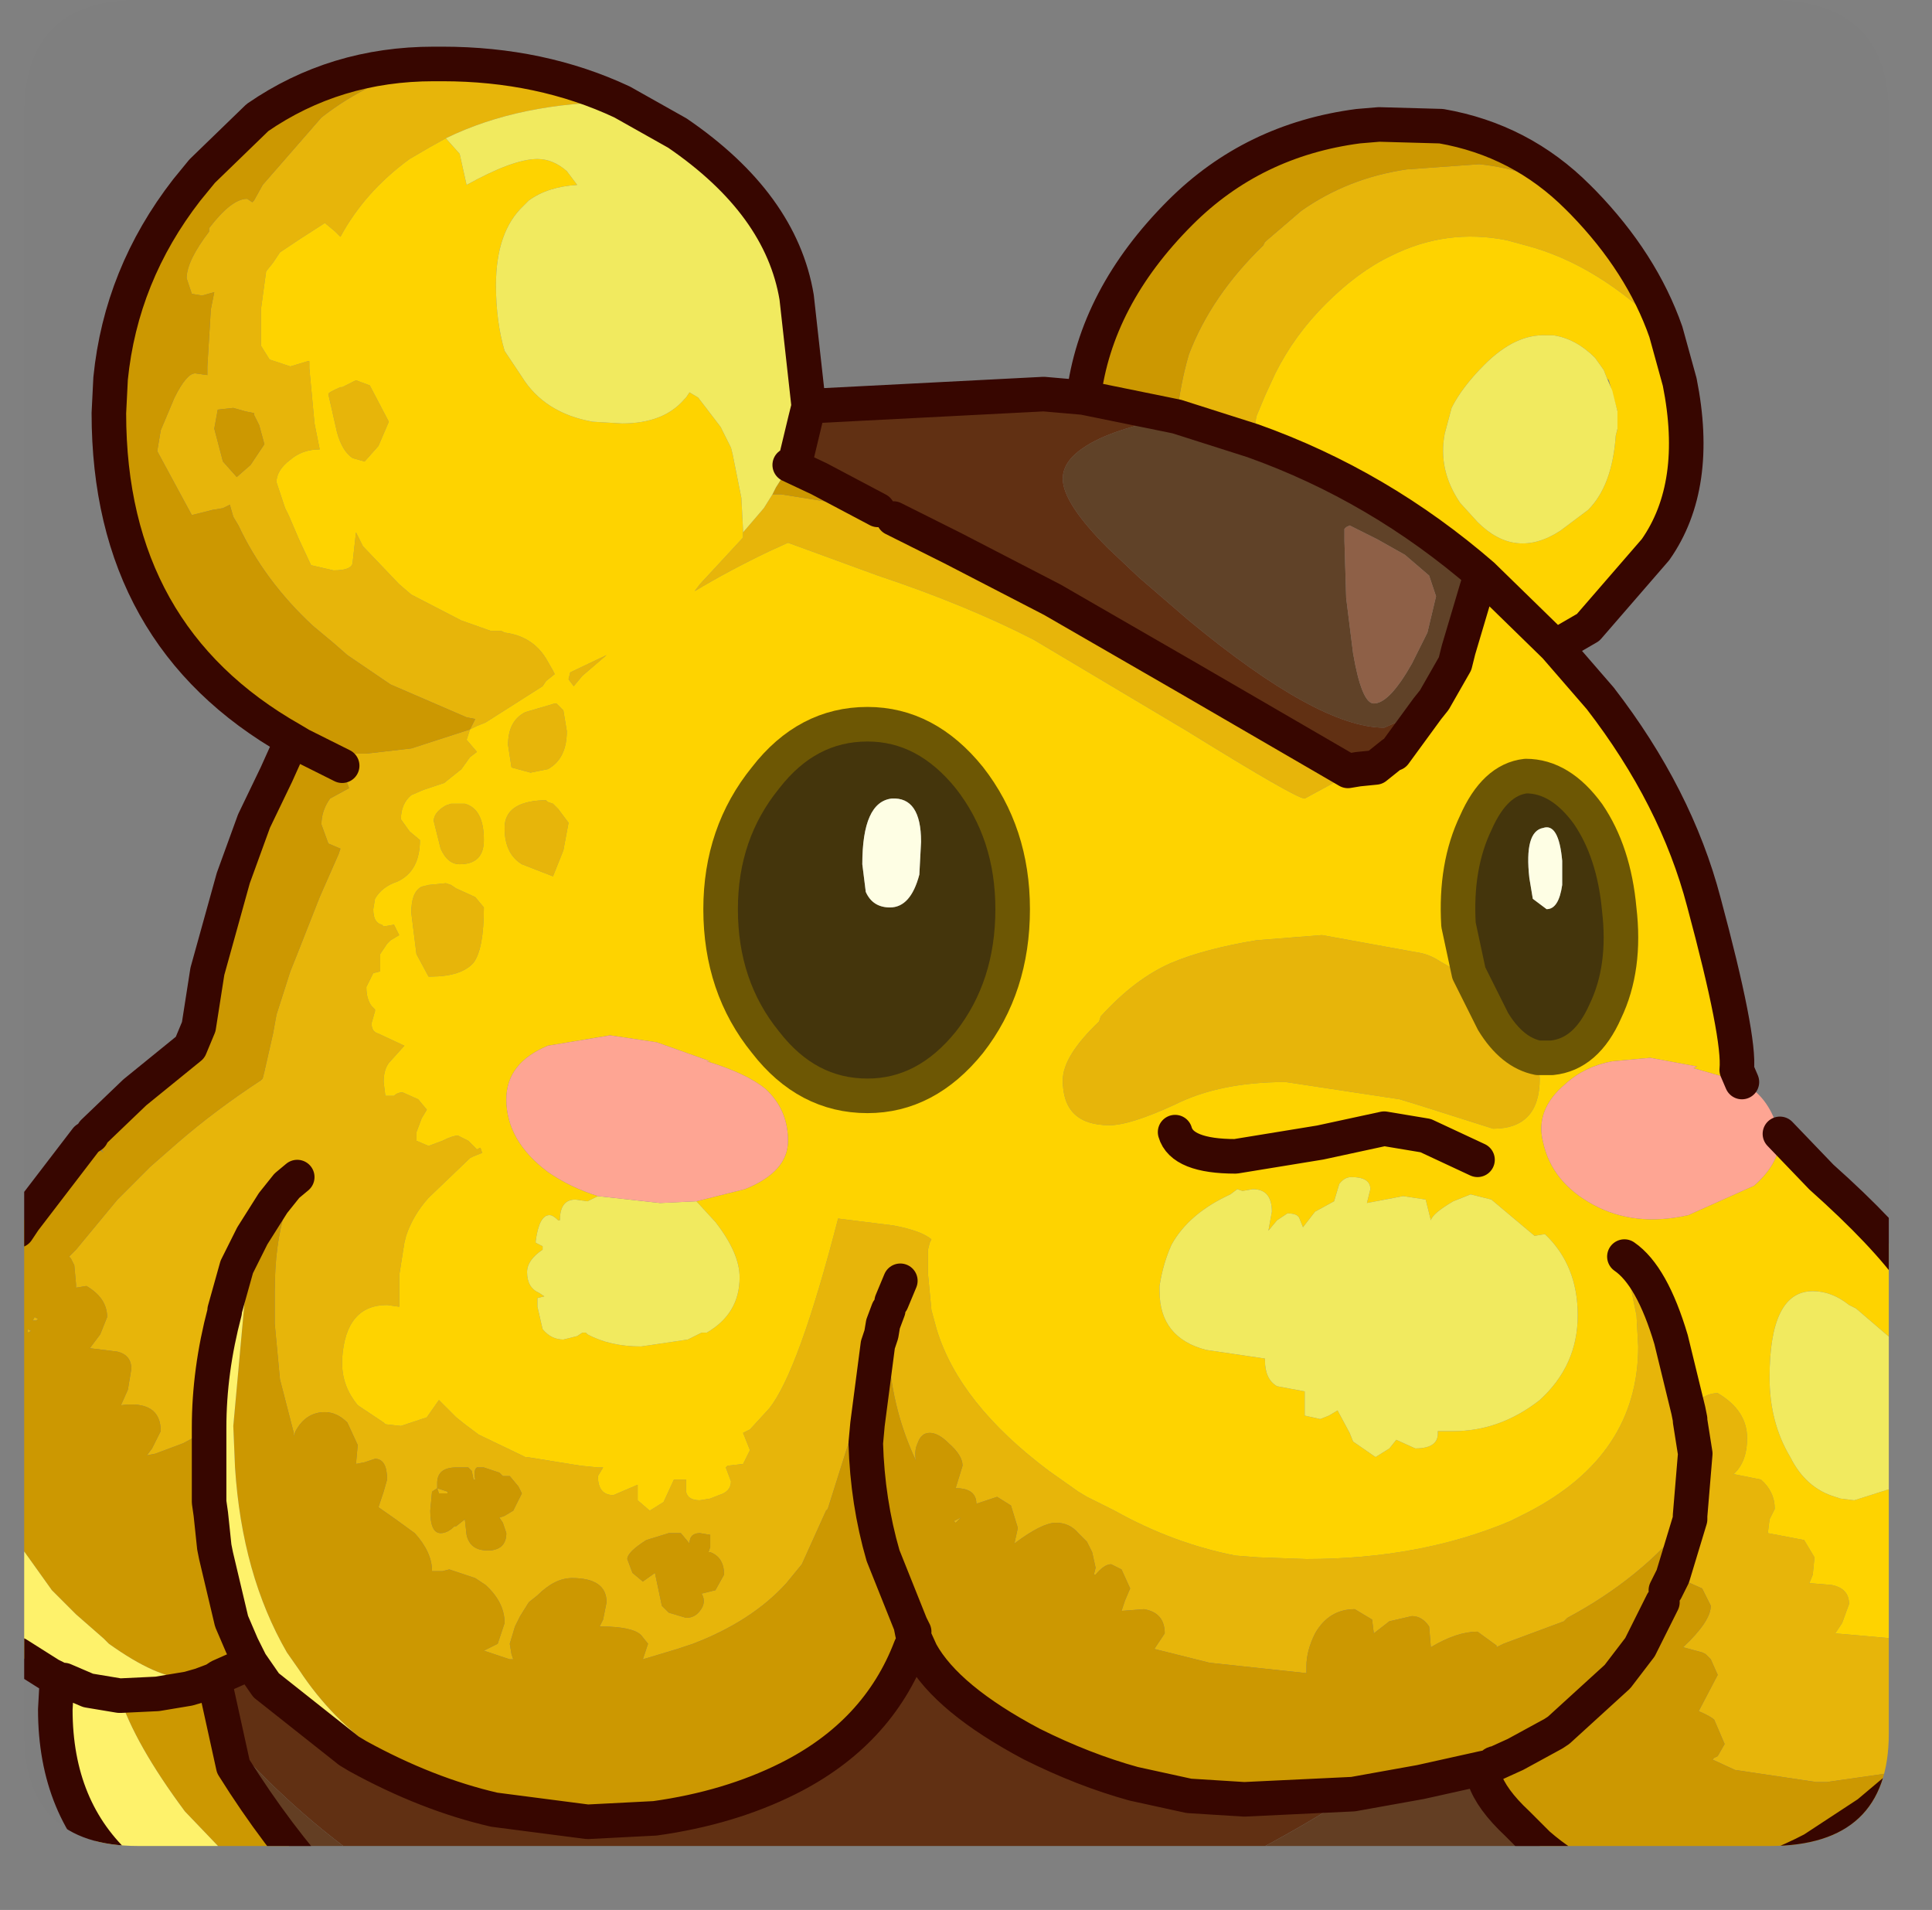 <?xml version="1.0" encoding="UTF-8" standalone="no"?>
<svg xmlns:ffdec="https://www.free-decompiler.com/flash" xmlns:xlink="http://www.w3.org/1999/xlink" ffdec:objectType="frame" height="55.25px" width="55.9px" xmlns="http://www.w3.org/2000/svg">
  <rect width="100%" height="100%" fill="#808080" stroke="none"/>
  <g transform="matrix(1.0, 0.0, 0.0, 1.0, 0.7, 0.0)">
    <clipPath id="clipPath0" transform="matrix(1.0, 0.0, 0.0, 1.0, 0.0, 0.0)">
      <path d="M50.5 0.0 Q53.95 0.0 53.95 3.3 L53.95 50.15 Q53.95 53.4 50.5 53.4 L3.3 53.4 Q0.0 53.4 0.0 50.15 L0.0 3.3 Q0.0 0.0 3.3 0.0 L50.5 0.0" fill="#000000" fill-rule="evenodd" stroke="none"/>
    </clipPath>
    <g clip-path="url(#clipPath0)">
      <use ffdec:characterId="2" height="53.95" transform="matrix(1.0, 0.0, 0.0, 1.0, -0.7, 1.3)" width="55.9" xlink:href="#shape1"/>
    </g>
    <use ffdec:characterId="3" height="53.4" transform="matrix(1.0, 0.0, 0.0, 1.0, 0.0, 0.0)" width="53.95" xlink:href="#shape2"/>
  </g>
  <defs>
    <g id="shape1" transform="matrix(1.0, 0.0, 0.0, 1.0, 0.7, -1.3)">
      <path d="M33.35 12.05 Q33.45 11.1 33.7 10.25 34.35 8.55 35.85 7.1 L35.9 7.0 36.95 6.1 Q38.3 5.15 40.0 4.9 L42.1 4.75 Q43.6 4.9 44.95 5.75 L44.95 5.7 45.1 5.85 Q46.8 7.6 47.5 9.6 45.55 7.65 43.45 7.1 L42.9 6.95 Q41.15 6.6 39.55 7.4 38.6 7.85 37.65 8.8 36.75 9.7 36.2 10.8 L35.9 11.45 35.65 12.05 35.55 12.75 33.35 12.05 M54.7 47.4 L54.7 51.2 53.9 51.3 52.15 51.55 51.85 51.55 49.5 51.2 48.85 50.9 48.9 50.85 49.0 50.8 49.2 50.45 48.9 49.75 Q48.8 49.65 48.45 49.5 L49.0 48.45 48.8 48.0 48.65 47.85 48.55 47.8 48.0 47.65 Q48.8 46.9 48.8 46.45 L48.55 45.95 48.1 45.75 Q47.85 45.75 47.65 45.9 L47.5 46.0 47.7 45.6 48.2 43.95 48.2 43.85 48.15 43.95 Q46.8 45.65 44.65 46.8 L44.55 46.9 42.8 47.55 42.6 47.65 42.6 47.6 42.05 47.2 Q41.45 47.2 40.7 47.65 L40.65 47.05 Q40.45 46.75 40.15 46.75 L39.5 46.9 39.05 47.25 39.0 46.85 38.5 46.55 Q37.75 46.55 37.35 47.25 37.1 47.75 37.1 48.2 L37.1 48.4 34.3 48.1 32.7 47.7 33.0 47.25 Q33.0 46.65 32.4 46.55 L31.75 46.6 31.85 46.3 32.0 45.95 31.75 45.4 31.45 45.25 Q31.25 45.25 31.0 45.55 L30.95 45.55 31.0 45.35 30.9 44.9 30.75 44.6 30.5 44.35 Q30.25 44.05 29.85 44.05 29.45 44.05 28.65 44.65 L28.75 44.2 28.55 43.55 28.15 43.3 27.55 43.5 Q27.55 43.05 26.95 43.05 L27.15 42.4 Q27.15 42.1 26.75 41.75 26.45 41.45 26.2 41.45 25.95 41.45 25.85 41.75 25.75 41.95 25.8 42.25 25.05 40.65 25.0 38.85 L25.0 38.65 25.0 38.25 25.0 37.9 24.85 38.3 24.8 38.6 24.7 38.9 24.0 41.1 23.85 41.75 23.25 43.65 23.2 43.7 22.5 45.25 22.05 45.8 Q21.05 46.9 19.35 47.55 L18.9 47.7 17.9 48.0 18.05 47.55 17.85 47.3 Q17.6 47.05 16.65 47.05 L16.75 46.85 16.85 46.35 Q16.85 45.65 15.85 45.65 15.35 45.65 14.85 46.15 L14.6 46.35 14.35 46.75 14.2 47.05 14.05 47.55 14.1 47.85 14.15 48.0 14.05 48.0 13.3 47.75 13.7 47.55 13.9 46.95 Q13.9 46.35 13.35 45.85 L13.05 45.65 12.3 45.4 12.1 45.45 11.8 45.45 Q11.8 44.9 11.3 44.35 L10.75 43.95 10.25 43.6 10.4 43.15 10.5 42.8 Q10.5 42.2 10.15 42.2 L9.85 42.3 9.6 42.35 9.65 41.8 9.35 41.15 Q9.05 40.85 8.7 40.85 8.15 40.85 7.85 41.4 L7.8 41.55 7.8 41.45 7.4 39.9 7.25 38.3 7.25 37.65 7.25 37.35 Q7.25 36.0 7.55 35.05 L7.8 34.4 7.9 34.05 7.6 34.3 7.2 34.8 6.6 35.75 6.15 36.65 5.8 37.9 5.8 37.95 Q5.35 39.65 5.35 41.3 L5.25 41.4 4.6 41.75 3.8 42.05 3.55 42.1 3.7 41.9 3.95 41.4 Q3.95 40.5 2.8 40.65 L3.0 40.2 3.1 39.6 Q3.1 39.2 2.7 39.1 L1.9 39.0 2.2 38.6 2.4 38.1 Q2.4 37.55 1.8 37.2 L1.5 37.25 1.5 37.15 1.45 36.6 1.35 36.4 1.3 36.35 1.5 36.15 2.7 34.7 3.65 33.75 4.45 33.05 Q5.55 32.1 6.85 31.25 L6.9 31.2 6.95 31.0 7.2 29.9 7.3 29.35 7.7 28.1 7.9 27.6 8.55 25.95 9.1 24.7 9.15 24.55 8.8 24.4 8.6 23.85 Q8.6 23.45 8.85 23.1 L9.4 22.8 9.2 22.25 9.2 22.15 Q9.25 21.8 9.65 21.8 L9.75 21.8 9.9 21.8 11.2 21.65 12.9 21.1 12.8 21.4 13.1 21.75 12.9 21.9 12.65 22.25 12.15 22.65 11.55 22.85 11.2 23.0 Q10.9 23.25 10.9 23.7 L11.15 24.05 11.45 24.3 Q11.45 25.2 10.8 25.5 10.35 25.65 10.15 26.0 L10.1 26.3 Q10.1 26.7 10.35 26.75 L10.4 26.8 10.7 26.75 10.85 27.05 10.6 27.2 10.5 27.3 10.3 27.6 10.3 28.1 10.1 28.15 9.9 28.55 Q9.9 28.9 10.05 29.1 L10.15 29.2 10.15 29.25 10.05 29.6 Q10.05 29.85 10.25 29.9 L11.0 30.25 10.55 30.75 Q10.4 30.95 10.4 31.3 L10.45 31.7 10.7 31.7 Q10.8 31.6 10.95 31.6 L11.4 31.8 11.65 32.1 11.5 32.35 11.35 32.75 11.35 33.0 11.7 33.15 12.1 33.0 Q12.4 32.85 12.55 32.85 L12.85 33.0 13.1 33.25 13.2 33.2 13.25 33.35 13.0 33.45 12.9 33.5 11.7 34.65 Q11.25 35.15 11.05 35.75 L11.0 35.95 10.85 36.9 10.85 37.1 10.85 37.2 10.85 37.8 10.5 37.75 Q9.3 37.75 9.2 39.3 L9.2 39.45 Q9.2 40.1 9.65 40.65 L10.4 41.15 10.45 41.2 10.9 41.25 11.65 41.0 12.0 40.5 12.2 40.7 12.3 40.8 12.5 41.0 12.75 41.2 13.15 41.5 14.4 42.1 14.5 42.15 14.55 42.15 16.1 42.4 16.6 42.45 16.75 42.45 16.6 42.7 Q16.6 43.25 17.05 43.25 L17.75 42.95 17.75 43.0 17.75 43.4 18.1 43.7 18.5 43.45 18.8 42.8 19.15 42.8 19.15 43.15 Q19.2 43.4 19.55 43.4 L19.85 43.35 20.1 43.25 Q20.45 43.15 20.45 42.85 L20.3 42.45 20.35 42.4 20.8 42.35 21.0 41.95 20.8 41.45 21.0 41.35 21.55 40.75 Q22.4 39.7 23.55 35.25 L25.15 35.45 Q25.95 35.6 26.25 35.85 L26.2 35.95 26.15 36.15 26.15 36.85 26.25 37.9 26.4 38.45 Q27.05 40.6 29.65 42.55 L30.5 43.15 30.75 43.3 31.55 43.7 Q33.25 44.65 35.05 45.0 L35.7 45.05 37.1 45.1 Q40.4 45.1 43.0 44.0 L43.5 43.75 Q46.7 42.1 46.7 38.95 L46.65 38.05 46.3 36.35 Q47.1 36.9 47.65 38.75 L48.15 40.8 48.35 40.6 Q48.65 40.3 49.0 40.3 49.85 40.8 49.85 41.6 49.85 42.3 49.45 42.65 L49.5 42.65 50.25 42.8 Q50.65 43.15 50.65 43.65 L50.5 43.95 50.45 44.35 51.5 44.55 51.8 45.05 51.75 45.55 51.65 45.8 51.7 45.8 52.3 45.85 Q52.8 45.95 52.8 46.4 L52.6 46.95 52.4 47.25 54.1 47.4 54.7 47.4 M11.85 1.85 L12.1 1.85 Q14.95 1.85 17.3 2.95 14.35 2.95 12.2 4.0 L11.75 4.25 11.15 4.6 Q9.85 5.55 9.15 6.85 L9.0 6.7 8.7 6.45 8.0 6.9 7.4 7.3 7.2 7.6 7.0 7.85 6.85 8.95 6.85 10.0 7.1 10.4 7.7 10.6 8.2 10.45 8.25 10.45 8.25 10.65 8.4 12.25 8.55 13.0 Q8.05 13.0 7.7 13.3 7.3 13.6 7.3 13.95 L7.55 14.7 7.65 14.9 7.95 15.6 8.3 16.35 8.95 16.5 Q9.45 16.5 9.5 16.3 L9.6 15.4 9.8 15.8 10.85 16.9 11.2 17.2 12.65 17.95 13.5 18.25 13.55 18.25 13.65 18.25 13.8 18.25 13.9 18.3 Q14.7 18.4 15.1 19.05 L15.3 19.4 15.35 19.5 15.1 19.7 15.0 19.85 13.35 20.9 13.1 21.0 12.9 21.1 13.05 20.8 12.8 20.75 10.6 19.8 9.35 18.95 8.95 18.6 8.35 18.1 Q6.95 16.8 6.2 15.2 L6.05 14.95 5.95 14.6 5.75 14.7 5.45 14.75 4.85 14.9 3.85 13.05 3.95 12.45 4.35 11.5 Q4.7 10.8 4.95 10.8 L5.3 10.85 5.3 10.7 5.3 10.6 5.4 8.95 5.5 8.45 5.15 8.55 4.85 8.5 4.7 8.05 Q4.7 7.55 5.35 6.7 L5.35 6.6 Q6.0 5.75 6.45 5.75 L6.6 5.85 6.65 5.8 6.9 5.35 8.6 3.4 Q10.0 2.3 11.85 1.85 M41.8 28.15 L42.5 29.55 Q43.05 30.45 43.8 30.6 L43.85 31.2 Q43.85 32.65 42.5 32.65 L40.45 32.0 39.8 31.8 36.5 31.3 Q34.6 31.3 33.3 31.95 32.0 32.55 31.4 32.55 30.05 32.55 30.05 31.25 30.05 30.55 31.1 29.55 L31.15 29.4 Q32.15 28.3 33.2 27.85 34.15 27.45 35.65 27.2 L37.55 27.05 40.3 27.55 Q40.65 27.6 40.95 27.8 L41.3 28.0 41.8 28.15 M48.15 40.8 L48.2 41.05 48.2 41.1 48.35 42.05 48.2 43.85 48.35 42.05 48.2 41.1 48.2 41.05 48.15 40.8 M24.7 14.75 L25.15 15.0 26.85 15.85 29.75 17.35 33.65 19.6 38.3 22.3 38.35 22.4 38.25 22.45 37.05 23.1 Q36.8 23.1 33.65 21.15 L29.2 18.5 Q27.25 17.5 24.7 16.65 L22.1 15.7 21.55 15.95 Q20.4 16.5 19.4 17.1 L19.55 16.9 20.8 15.55 20.8 15.4 21.4 14.7 21.65 14.3 21.9 14.3 24.7 14.75 M6.65 11.95 L6.4 11.9 6.05 11.8 5.6 11.85 5.5 12.4 5.75 13.35 6.15 13.8 6.55 13.45 6.95 12.85 6.8 12.3 6.65 12.0 6.65 11.95 M9.15 11.2 L9.2 11.2 9.6 11.0 10.0 11.15 10.55 12.2 10.25 12.9 9.85 13.35 9.5 13.25 Q9.2 13.05 9.05 12.5 L8.8 11.4 Q8.8 11.35 9.15 11.2 M14.5 20.6 L15.35 20.35 15.4 20.35 15.6 20.55 15.7 21.15 Q15.7 21.95 15.15 22.25 L14.65 22.35 14.1 22.2 14.0 21.55 Q14.0 20.85 14.5 20.6 M11.85 23.75 Q11.85 23.5 12.2 23.3 L12.35 23.25 12.65 23.25 12.75 23.25 Q13.3 23.4 13.3 24.3 13.3 25.0 12.6 25.0 12.25 25.0 12.05 24.55 L11.85 23.75 M15.0 23.15 L15.1 23.15 15.15 23.2 15.3 23.25 15.45 23.4 15.75 23.8 15.6 24.6 15.3 25.35 14.4 25.0 Q13.9 24.7 13.9 23.95 13.9 23.2 15.0 23.15 M15.75 19.65 L15.8 19.45 16.85 18.95 16.15 19.55 15.9 19.85 15.75 19.65 M13.3 26.25 Q13.3 27.45 13.0 27.85 12.65 28.25 11.75 28.25 L11.7 28.25 11.35 27.6 11.2 26.4 Q11.2 25.8 11.5 25.65 L11.7 25.6 12.2 25.55 12.35 25.6 12.5 25.7 13.05 25.95 13.3 26.25 M0.2 38.5 L0.1 38.55 0.1 38.45 0.2 38.5 M0.4 38.15 L0.35 38.2 0.25 38.2 0.3 38.1 0.4 38.15 M19.85 44.75 L19.85 44.4 19.55 44.35 Q19.25 44.35 19.25 44.65 L19.0 44.35 18.65 44.35 18.0 44.55 Q17.45 44.9 17.45 45.1 L17.6 45.5 17.9 45.75 18.25 45.5 18.45 46.45 18.65 46.65 19.15 46.8 Q19.4 46.8 19.55 46.6 19.75 46.35 19.6 46.1 L20.0 46.0 20.25 45.55 Q20.25 45.05 19.85 44.9 L19.8 44.9 19.85 44.75 M12.25 43.15 L12.25 43.2 12.0 43.2 11.95 43.05 12.25 43.15 M12.5 42.45 Q11.95 42.45 11.95 42.9 L11.95 43.05 11.8 43.15 11.75 43.7 Q11.75 44.35 12.05 44.35 12.25 44.35 12.45 44.15 L12.5 44.15 12.75 43.95 12.8 44.4 Q12.9 44.85 13.4 44.85 L13.5 44.85 Q13.95 44.8 13.95 44.35 L13.85 44.05 13.75 43.9 13.9 43.85 14.15 43.7 14.4 43.2 14.3 43.0 14.05 42.7 13.85 42.7 13.75 42.6 13.3 42.45 13.1 42.45 Q13.0 42.5 13.05 42.8 L13.0 42.8 12.95 42.55 12.85 42.45 12.5 42.45 M26.95 44.05 L26.9 44.0 27.1 43.9 26.95 44.05 M25.35 37.05 L25.1 37.65 25.35 37.05" fill="#e8b60a" fill-rule="evenodd" stroke="none"/>
      <path d="M44.95 5.7 L44.95 5.75 Q43.6 4.9 42.1 4.75 L40.0 4.9 Q38.3 5.15 36.95 6.1 L35.9 7.0 35.85 7.1 Q34.35 8.55 33.7 10.25 33.45 11.1 33.35 12.05 L30.65 11.5 Q31.0 8.6 33.45 6.15 35.55 4.05 38.6 3.65 L39.2 3.6 41.0 3.65 Q43.3 4.05 44.95 5.7 M54.3 51.65 L53.35 52.45 51.75 53.5 51.15 54.75 46.95 54.75 46.8 54.75 46.4 54.75 44.85 54.75 45.2 54.25 Q44.55 54.0 43.8 53.35 L43.2 52.75 Q42.45 52.05 42.25 51.45 L42.2 51.15 42.45 51.1 Q42.5 51.0 42.6 51.0 L43.15 50.75 44.25 50.15 44.4 50.05 46.1 48.5 46.75 47.65 47.4 46.35 46.75 47.65 46.1 48.5 44.4 50.05 44.25 50.15 43.15 50.75 42.6 51.0 Q42.5 51.0 42.45 51.1 L42.2 51.15 40.4 51.55 38.45 51.9 35.3 52.05 33.7 51.95 32.1 51.6 Q30.65 51.2 29.15 50.45 26.7 49.15 25.95 47.8 L25.7 47.25 25.65 47.65 Q24.7 50.15 22.1 51.45 20.4 52.3 18.25 52.6 L16.3 52.7 13.6 52.35 13.65 52.2 Q9.85 51.2 7.95 48.3 L7.6 47.8 Q6.3 45.55 6.1 42.45 L6.05 41.25 6.45 36.85 6.7 35.8 6.6 35.75 7.2 34.8 7.6 34.3 7.9 34.05 7.8 34.4 7.55 35.05 Q7.25 36.0 7.25 37.35 L7.25 37.65 7.25 38.3 7.4 39.9 7.8 41.45 7.8 41.55 7.85 41.4 Q8.15 40.85 8.7 40.85 9.05 40.85 9.35 41.15 L9.65 41.8 9.6 42.35 9.85 42.3 10.15 42.2 Q10.5 42.2 10.5 42.8 L10.4 43.15 10.25 43.6 10.75 43.95 11.3 44.35 Q11.8 44.9 11.8 45.45 L12.1 45.45 12.3 45.4 13.05 45.65 13.35 45.85 Q13.9 46.35 13.9 46.95 L13.7 47.55 13.3 47.75 14.05 48.0 14.15 48.0 14.1 47.85 14.05 47.55 14.2 47.05 14.35 46.75 14.6 46.35 14.85 46.15 Q15.35 45.65 15.85 45.65 16.85 45.65 16.85 46.35 L16.75 46.85 16.65 47.05 Q17.6 47.05 17.85 47.3 L18.05 47.55 17.9 48.0 18.9 47.7 19.35 47.55 Q21.05 46.9 22.05 45.8 L22.5 45.25 23.2 43.7 23.25 43.65 23.85 41.75 24.0 41.1 24.7 38.9 24.4 41.2 24.35 41.75 Q24.4 43.45 24.85 45.0 L25.65 47.0 24.85 45.0 Q24.4 43.45 24.35 41.75 L24.4 41.2 24.7 38.9 25.0 38.85 Q25.05 40.65 25.8 42.25 25.75 41.95 25.85 41.75 25.95 41.45 26.2 41.45 26.45 41.45 26.75 41.75 27.15 42.1 27.15 42.4 L26.95 43.05 Q27.55 43.05 27.55 43.5 L28.15 43.3 28.55 43.55 28.75 44.2 28.65 44.65 Q29.45 44.05 29.85 44.05 30.25 44.05 30.5 44.35 L30.75 44.6 30.9 44.9 31.0 45.35 30.95 45.55 31.0 45.55 Q31.25 45.25 31.45 45.25 L31.75 45.4 32.0 45.95 31.85 46.3 31.75 46.6 32.4 46.55 Q33.0 46.65 33.0 47.25 L32.7 47.7 34.3 48.1 37.1 48.4 37.1 48.2 Q37.1 47.75 37.35 47.25 37.75 46.55 38.5 46.55 L39.0 46.85 39.05 47.25 39.5 46.9 40.15 46.75 Q40.45 46.75 40.65 47.05 L40.7 47.65 Q41.45 47.2 42.05 47.2 L42.6 47.6 42.6 47.65 42.8 47.55 44.55 46.9 44.65 46.8 Q46.8 45.65 48.15 43.95 L48.2 43.85 48.2 43.95 47.7 45.6 47.5 46.0 47.65 45.9 Q47.85 45.75 48.1 45.75 L48.55 45.95 48.8 46.45 Q48.8 46.9 48.0 47.65 L48.55 47.8 48.65 47.85 48.8 48.0 49.0 48.45 48.45 49.5 Q48.8 49.65 48.9 49.75 L49.2 50.45 49.0 50.8 48.9 50.85 48.85 50.9 49.5 51.2 51.85 51.55 52.15 51.55 53.9 51.3 54.3 51.65 M8.8 54.75 L6.9 54.75 4.65 52.4 Q3.2 50.45 2.75 49.05 L2.8 49.05 3.85 49.0 4.75 48.85 5.1 48.75 5.5 48.6 5.1 48.75 4.75 48.85 4.7 48.55 Q3.85 48.55 2.45 47.55 L2.3 47.4 1.5 46.7 1.2 46.4 0.8 46.0 -0.2 44.6 -0.2 35.6 0.0 35.3 1.8 32.95 2.3 33.35 1.95 32.85 2.0 32.75 3.2 31.6 4.8 30.3 5.05 29.7 5.3 28.1 6.05 25.4 6.65 23.75 7.3 22.4 7.75 21.4 Q2.45 18.4 2.45 11.95 L2.5 10.95 Q2.8 7.95 4.7 5.5 L5.15 4.95 6.75 3.4 Q9.0 1.85 11.85 1.85 10.0 2.3 8.6 3.4 L6.9 5.35 6.65 5.8 6.6 5.85 6.45 5.75 Q6.0 5.75 5.35 6.6 L5.35 6.7 Q4.7 7.55 4.7 8.05 L4.85 8.5 5.15 8.55 5.5 8.45 5.4 8.95 5.3 10.6 5.3 10.7 5.3 10.85 4.95 10.8 Q4.7 10.8 4.35 11.5 L3.95 12.45 3.85 13.05 4.85 14.9 5.45 14.75 5.75 14.7 5.95 14.6 6.05 14.95 6.2 15.2 Q6.95 16.8 8.35 18.1 L8.95 18.6 9.35 18.95 10.6 19.8 12.8 20.75 13.05 20.8 12.9 21.1 11.2 21.65 9.9 21.8 9.75 21.8 9.65 21.8 Q9.25 21.8 9.2 22.15 L9.2 22.25 9.4 22.8 8.85 23.1 Q8.6 23.45 8.6 23.85 L8.8 24.4 9.15 24.55 9.1 24.7 8.55 25.95 7.9 27.6 7.7 28.1 7.3 29.35 7.2 29.9 6.95 31.0 6.9 31.2 6.85 31.25 Q5.55 32.1 4.45 33.05 L3.65 33.75 2.7 34.7 1.5 36.15 1.3 36.35 1.35 36.4 1.45 36.6 1.5 37.15 1.5 37.25 1.8 37.2 Q2.4 37.55 2.4 38.1 L2.2 38.6 1.9 39.0 2.7 39.1 Q3.1 39.2 3.1 39.6 L3.0 40.2 2.8 40.65 Q3.95 40.5 3.95 41.4 L3.7 41.9 3.55 42.1 3.8 42.05 4.6 41.75 5.25 41.4 5.35 41.3 5.35 41.65 5.35 43.45 5.4 43.8 5.5 44.75 5.55 45.0 6.0 46.9 6.3 47.6 6.55 48.1 5.65 48.5 5.5 48.6 6.05 51.1 Q7.3 53.1 8.8 54.75 M46.4 54.75 L45.2 54.25 46.4 54.75 M22.15 13.45 L23.0 13.85 24.7 14.75 21.9 14.3 21.65 14.3 21.75 14.1 22.1 13.55 22.15 13.45 M6.65 11.95 L6.65 12.0 6.8 12.3 6.95 12.85 6.55 13.45 6.15 13.8 5.75 13.35 5.5 12.4 5.6 11.85 6.05 11.8 6.4 11.9 6.65 11.95 M9.2 22.15 L8.0 21.55 7.75 21.4 8.0 21.55 9.2 22.15 M25.65 47.0 L25.7 47.25 25.75 47.2 25.65 47.0 M0.2 38.5 L0.1 38.45 0.1 38.55 0.2 38.5 M0.4 38.15 L0.3 38.1 0.25 38.2 0.35 38.2 0.4 38.15 M12.5 42.45 L12.85 42.45 12.95 42.55 13.0 42.8 13.05 42.8 Q13.0 42.5 13.1 42.45 L13.3 42.45 13.75 42.6 13.85 42.7 14.05 42.7 14.3 43.0 14.4 43.2 14.15 43.7 13.9 43.85 13.75 43.9 13.85 44.05 13.95 44.35 Q13.95 44.8 13.5 44.85 L13.4 44.85 Q12.9 44.85 12.8 44.4 L12.75 43.95 12.5 44.15 12.45 44.15 Q12.25 44.35 12.05 44.35 11.75 44.35 11.75 43.7 L11.8 43.15 11.95 43.05 11.95 42.9 Q11.95 42.45 12.5 42.45 M12.25 43.15 L11.95 43.05 12.0 43.2 12.25 43.2 12.25 43.15 M19.85 44.75 L19.8 44.9 19.85 44.9 Q20.25 45.05 20.25 45.55 L20.0 46.0 19.6 46.1 Q19.75 46.35 19.55 46.6 19.4 46.8 19.15 46.8 L18.65 46.65 18.45 46.45 18.25 45.5 17.9 45.75 17.6 45.5 17.45 45.1 Q17.45 44.9 18.0 44.55 L18.65 44.35 19.0 44.35 19.25 44.65 Q19.25 44.35 19.55 44.35 L19.85 44.4 19.85 44.75 M26.95 44.05 L27.1 43.9 26.9 44.0 26.95 44.05 M51.75 53.5 Q49.45 54.7 46.95 54.75 49.45 54.7 51.75 53.5" fill="#cd9901" fill-rule="evenodd" stroke="none"/>
      <path d="M35.55 12.75 L35.65 12.05 35.9 11.45 36.2 10.8 Q36.75 9.7 37.65 8.8 38.6 7.85 39.55 7.4 41.15 6.6 42.9 6.95 L43.45 7.1 Q45.55 7.65 47.5 9.6 L47.9 11.05 Q48.5 14.05 47.2 15.9 L45.25 18.15 44.3 18.7 45.6 20.2 Q47.8 23.05 48.6 26.1 49.65 30.0 49.55 30.95 L49.7 31.3 48.3 30.9 48.4 30.85 47.05 30.6 45.95 30.7 Q45.15 30.85 44.6 31.35 43.7 32.1 43.95 33.05 44.2 34.2 45.4 34.85 46.6 35.5 48.15 35.15 L50.05 34.3 Q50.85 33.6 50.8 32.8 L52.0 34.05 Q53.85 35.7 54.7 36.9 L54.7 40.4 54.3 39.2 54.25 39.15 54.05 38.75 53.0 37.85 52.8 37.75 Q52.3 37.35 51.75 37.35 50.5 37.35 50.5 39.85 50.5 41.15 51.1 42.15 51.55 43.05 52.4 43.3 L52.55 43.35 52.95 43.4 54.05 43.05 54.7 42.4 54.7 47.4 54.1 47.4 52.4 47.25 52.6 46.95 52.8 46.4 Q52.8 45.95 52.3 45.85 L51.7 45.8 51.65 45.8 51.75 45.55 51.8 45.05 51.5 44.55 50.45 44.35 50.5 43.95 50.65 43.65 Q50.65 43.15 50.25 42.8 L49.5 42.65 49.45 42.65 Q49.85 42.3 49.85 41.6 49.85 40.8 49.0 40.3 48.65 40.3 48.35 40.6 L48.15 40.8 47.65 38.75 Q47.1 36.9 46.3 36.35 L46.65 38.05 46.7 38.95 Q46.7 42.1 43.5 43.75 L43.0 44.0 Q40.4 45.1 37.1 45.1 L35.7 45.05 35.05 45.0 Q33.25 44.65 31.55 43.7 L30.75 43.3 30.5 43.15 29.65 42.55 Q27.05 40.6 26.4 38.45 L26.25 37.9 26.15 36.85 26.15 36.15 26.2 35.95 26.25 35.85 Q25.95 35.6 25.15 35.45 L23.55 35.25 Q22.4 39.7 21.55 40.75 L21.0 41.35 20.8 41.45 21.0 41.95 20.8 42.35 20.35 42.4 20.3 42.45 20.45 42.85 Q20.45 43.15 20.1 43.25 L19.85 43.35 19.55 43.4 Q19.2 43.4 19.15 43.15 L19.15 42.8 18.8 42.8 18.5 43.45 18.1 43.7 17.75 43.4 17.75 43.0 17.75 42.95 17.05 43.25 Q16.6 43.25 16.6 42.7 L16.75 42.45 16.6 42.45 16.1 42.4 14.55 42.15 14.5 42.15 14.4 42.1 13.15 41.5 12.75 41.2 12.5 41.0 12.3 40.8 12.2 40.7 12.0 40.5 11.65 41.0 10.9 41.25 10.45 41.2 10.4 41.15 9.65 40.65 Q9.2 40.1 9.2 39.45 L9.2 39.3 Q9.3 37.75 10.5 37.75 L10.85 37.8 10.85 37.2 10.85 37.1 10.85 36.9 11.0 35.95 11.05 35.75 Q11.25 35.15 11.7 34.65 L12.9 33.5 13.0 33.45 13.25 33.35 13.2 33.2 13.1 33.25 12.85 33.0 12.55 32.85 Q12.4 32.85 12.1 33.0 L11.7 33.15 11.35 33.0 11.35 32.75 11.5 32.35 11.65 32.1 11.4 31.8 10.95 31.6 Q10.8 31.6 10.7 31.7 L10.45 31.7 10.4 31.3 Q10.4 30.95 10.55 30.75 L11.0 30.25 10.25 29.9 Q10.05 29.85 10.05 29.6 L10.15 29.25 10.15 29.2 10.05 29.1 Q9.9 28.9 9.9 28.55 L10.1 28.15 10.3 28.1 10.3 27.6 10.5 27.3 10.6 27.2 10.85 27.05 10.7 26.75 10.4 26.8 10.35 26.75 Q10.1 26.7 10.1 26.3 L10.15 26.0 Q10.35 25.65 10.8 25.5 11.45 25.2 11.45 24.3 L11.15 24.05 10.9 23.7 Q10.9 23.25 11.2 23.0 L11.55 22.85 12.15 22.65 12.65 22.25 12.9 21.9 13.1 21.75 12.8 21.4 12.9 21.1 13.1 21.0 13.35 20.9 15.0 19.85 15.1 19.7 15.35 19.5 15.3 19.4 15.1 19.05 Q14.7 18.4 13.9 18.3 L13.8 18.25 13.65 18.25 13.55 18.25 13.5 18.25 12.65 17.95 11.2 17.2 10.85 16.9 9.8 15.8 9.6 15.4 9.5 16.3 Q9.45 16.5 8.95 16.5 L8.3 16.35 7.95 15.6 7.65 14.9 7.55 14.7 7.3 13.95 Q7.3 13.6 7.7 13.3 8.05 13.0 8.55 13.0 L8.4 12.25 8.25 10.65 8.25 10.45 8.2 10.45 7.7 10.6 7.1 10.4 6.85 10.0 6.85 8.95 7.0 7.85 7.2 7.6 7.4 7.3 8.0 6.9 8.7 6.45 9.0 6.7 9.15 6.85 Q9.85 5.55 11.15 4.6 L11.75 4.25 12.2 4.0 12.6 4.45 12.8 5.35 Q14.15 4.6 14.85 4.6 15.3 4.6 15.7 4.95 L16.0 5.35 Q15.15 5.4 14.6 5.8 L14.45 5.95 Q13.65 6.7 13.65 8.25 13.65 9.3 13.9 10.15 L14.4 10.9 Q15.05 11.95 16.45 12.2 L17.3 12.25 Q18.5 12.25 19.1 11.55 L19.15 11.5 19.25 11.35 19.5 11.5 20.15 12.35 20.45 12.95 20.5 13.15 20.75 14.4 20.8 15.35 20.8 15.4 20.8 15.55 19.55 16.9 19.4 17.1 Q20.4 16.5 21.55 15.95 L22.1 15.7 24.7 16.65 Q27.25 17.5 29.2 18.5 L33.65 21.15 Q36.8 23.1 37.05 23.1 L38.25 22.45 38.35 22.4 38.6 22.25 39.1 22.2 39.6 21.8 39.65 21.8 40.6 20.5 40.8 20.25 41.4 19.2 41.5 18.8 42.05 16.95 42.25 16.7 42.2 16.65 Q39.2 14.05 35.55 12.75 M45.8 10.95 L45.7 10.7 45.45 10.35 Q44.9 9.8 44.25 9.7 L44.05 9.7 Q43.15 9.65 42.25 10.55 41.6 11.2 41.3 11.8 L41.1 12.55 Q40.9 13.6 41.55 14.55 L42.05 15.1 Q43.15 16.2 44.45 15.35 L45.25 14.75 Q45.95 14.05 46.05 12.6 L46.1 12.4 46.1 11.9 45.85 11.0 45.8 10.95 M43.8 30.6 L44.2 30.6 Q45.2 30.5 45.75 29.25 46.35 28.0 46.15 26.3 46.0 24.65 45.25 23.55 44.45 22.45 43.45 22.45 42.55 22.55 42.0 23.8 41.4 25.05 41.5 26.75 L41.8 28.15 41.3 28.0 40.95 27.8 Q40.65 27.6 40.3 27.55 L37.55 27.05 35.65 27.2 Q34.15 27.45 33.2 27.85 32.15 28.3 31.15 29.4 L31.1 29.55 Q30.05 30.55 30.05 31.25 30.05 32.55 31.4 32.55 32.0 32.55 33.3 31.95 34.6 31.3 36.5 31.3 L39.8 31.8 40.45 32.0 42.5 32.65 Q43.85 32.65 43.85 31.2 L43.8 30.6 M42.25 16.7 L44.3 18.7 42.25 16.7 M33.3 32.75 Q33.5 33.45 35.05 33.45 L37.5 33.05 39.35 32.65 40.55 32.85 42.05 33.55 40.55 32.85 39.35 32.65 37.5 33.05 35.05 33.45 Q33.5 33.45 33.3 32.75 M42.25 34.65 L41.85 34.55 41.35 34.75 Q40.75 35.1 40.7 35.3 L40.55 34.7 39.9 34.6 38.85 34.8 38.95 34.4 Q38.95 34.05 38.4 34.05 38.2 34.05 38.05 34.25 L37.9 34.75 37.35 35.05 37.0 35.5 36.9 35.25 Q36.85 35.1 36.55 35.1 L36.25 35.3 36.0 35.6 36.1 35.05 Q36.1 34.4 35.55 34.4 L35.25 34.45 35.1 34.4 34.9 34.55 Q33.7 35.1 33.2 36.0 32.95 36.55 32.85 37.2 L32.85 37.35 Q32.85 38.7 34.2 39.05 L35.9 39.3 35.9 39.35 Q35.9 39.9 36.25 40.1 L37.05 40.25 37.05 40.95 37.5 41.05 37.75 40.95 38.0 40.8 38.35 41.45 38.45 41.7 39.1 42.15 39.5 41.9 39.7 41.65 40.25 41.9 Q40.95 41.9 40.9 41.4 L41.25 41.4 41.35 41.4 Q42.7 41.4 43.85 40.5 44.95 39.5 44.95 38.05 44.95 36.6 44.0 35.7 L43.7 35.75 42.45 34.7 42.25 34.65 M21.45 22.5 Q20.15 24.1 20.15 26.3 20.15 28.55 21.45 30.15 22.65 31.7 24.4 31.7 26.1 31.7 27.35 30.15 28.6 28.55 28.6 26.3 28.6 24.1 27.35 22.5 26.1 20.95 24.4 20.95 22.65 20.95 21.45 22.5 M9.15 11.2 Q8.8 11.35 8.8 11.4 L9.05 12.5 Q9.2 13.05 9.5 13.25 L9.85 13.35 10.25 12.9 10.55 12.2 10.0 11.15 9.6 11.0 9.2 11.2 9.15 11.2 M15.0 23.15 Q13.9 23.2 13.9 23.95 13.9 24.7 14.4 25.0 L15.3 25.35 15.6 24.6 15.75 23.8 15.45 23.4 15.3 23.25 15.15 23.2 15.1 23.15 15.0 23.15 M11.85 23.75 L12.05 24.55 Q12.25 25.0 12.6 25.0 13.3 25.0 13.3 24.3 13.3 23.4 12.75 23.25 L12.65 23.25 12.35 23.25 12.2 23.3 Q11.85 23.5 11.85 23.75 M14.5 20.6 Q14.0 20.85 14.0 21.55 L14.1 22.2 14.65 22.35 15.15 22.25 Q15.7 21.95 15.7 21.15 L15.6 20.55 15.4 20.35 15.35 20.35 14.5 20.6 M15.75 19.65 L15.9 19.85 16.15 19.55 16.85 18.95 15.8 19.45 15.75 19.65 M19.45 34.75 L20.85 34.4 Q22.1 33.9 22.1 33.0 22.1 32.1 21.45 31.5 20.9 31.05 19.75 30.7 L19.85 30.7 18.3 30.15 16.95 29.95 15.15 30.25 Q13.95 30.75 13.95 31.8 13.95 33.0 15.15 33.9 15.8 34.35 16.6 34.6 L16.3 34.75 15.95 34.7 Q15.5 34.7 15.5 35.3 L15.45 35.3 Q15.3 35.15 15.2 35.15 14.9 35.15 14.8 35.9 L14.8 35.95 15.0 36.05 15.0 36.15 Q14.55 36.45 14.55 36.8 14.55 37.25 14.9 37.4 L15.05 37.5 14.85 37.55 14.85 37.8 15.0 38.45 Q15.25 38.75 15.6 38.75 L16.0 38.65 16.15 38.55 16.25 38.55 16.3 38.6 Q16.95 38.95 17.85 38.95 L19.2 38.75 19.6 38.55 19.75 38.55 Q20.7 38.0 20.7 36.95 20.7 36.25 20.0 35.35 L19.45 34.75 M13.3 26.25 L13.05 25.95 12.5 25.7 12.35 25.6 12.2 25.55 11.7 25.6 11.5 25.65 Q11.2 25.8 11.2 26.4 L11.35 27.6 11.7 28.25 11.75 28.25 Q12.65 28.25 13.0 27.85 13.3 27.45 13.3 26.25" fill="#ffd400" fill-rule="evenodd" stroke="none"/>
      <path d="M46.1 11.9 L46.1 12.4 46.05 12.6 Q45.95 14.05 45.25 14.75 L44.45 15.35 Q43.15 16.2 42.05 15.1 L41.55 14.55 Q40.9 13.6 41.1 12.55 L41.3 11.8 Q41.6 11.2 42.25 10.55 43.15 9.65 44.05 9.7 L44.25 9.7 Q44.9 9.8 45.45 10.35 L45.7 10.7 45.8 10.95 45.95 11.3 46.1 11.9 M54.7 40.4 L54.7 42.4 54.05 43.05 52.95 43.4 52.55 43.35 52.4 43.3 Q51.55 43.05 51.1 42.15 50.5 41.15 50.5 39.85 50.5 37.35 51.75 37.35 52.3 37.35 52.8 37.75 L53.0 37.85 54.05 38.75 54.25 39.15 54.3 39.2 54.7 40.4 M17.3 2.95 L18.9 3.85 Q21.9 5.9 22.35 8.6 L22.7 11.75 22.6 12.15 22.3 13.4 22.15 13.45 22.1 13.55 21.75 14.1 21.65 14.3 21.4 14.7 20.8 15.4 20.8 15.35 20.75 14.4 20.5 13.15 20.45 12.95 20.15 12.35 19.5 11.5 19.25 11.35 19.15 11.5 19.1 11.55 Q18.5 12.25 17.3 12.25 L16.45 12.2 Q15.05 11.95 14.4 10.9 L13.9 10.15 Q13.65 9.3 13.65 8.25 13.65 6.7 14.45 5.95 L14.6 5.8 Q15.15 5.4 16.0 5.35 L15.7 4.95 Q15.3 4.6 14.85 4.6 14.15 4.6 12.8 5.35 L12.6 4.45 12.2 4.0 Q14.35 2.95 17.3 2.95 M42.25 34.65 L42.45 34.7 43.7 35.75 44.0 35.7 Q44.95 36.6 44.95 38.05 44.95 39.5 43.85 40.5 42.7 41.4 41.35 41.4 L41.25 41.4 40.9 41.4 Q40.95 41.9 40.25 41.9 L39.7 41.65 39.5 41.9 39.1 42.15 38.45 41.7 38.35 41.45 38.0 40.8 37.75 40.95 37.5 41.05 37.05 40.95 37.05 40.25 36.25 40.1 Q35.9 39.9 35.9 39.35 L35.9 39.3 34.2 39.05 Q32.85 38.7 32.85 37.35 L32.85 37.2 Q32.95 36.55 33.2 36.0 33.7 35.1 34.9 34.55 L35.1 34.4 35.25 34.45 35.55 34.4 Q36.1 34.4 36.1 35.05 L36.0 35.6 36.25 35.3 36.55 35.1 Q36.85 35.1 36.9 35.25 L37.0 35.5 37.35 35.05 37.9 34.75 38.05 34.25 Q38.2 34.05 38.4 34.05 38.95 34.05 38.95 34.4 L38.85 34.8 39.9 34.6 40.55 34.7 40.7 35.3 Q40.75 35.1 41.35 34.75 L41.85 34.55 42.25 34.65 M19.45 34.75 L20.0 35.35 Q20.7 36.25 20.7 36.95 20.7 38.0 19.75 38.55 L19.6 38.55 19.2 38.75 17.85 38.95 Q16.95 38.95 16.3 38.6 L16.25 38.55 16.15 38.55 16.0 38.65 15.6 38.75 Q15.25 38.75 15.0 38.45 L14.85 37.8 14.85 37.55 15.05 37.5 14.9 37.4 Q14.55 37.25 14.55 36.8 14.55 36.45 15.0 36.15 L15.0 36.05 14.8 35.95 14.8 35.9 Q14.9 35.15 15.2 35.15 15.3 35.15 15.45 35.3 L15.5 35.3 Q15.5 34.7 15.95 34.7 L16.3 34.75 16.6 34.6 18.4 34.8 19.45 34.75" fill="#f2eb5f" fill-rule="evenodd" stroke="none"/>
      <path d="M33.35 12.05 L35.55 12.75 Q39.2 14.05 42.2 16.65 L42.25 16.7 42.05 16.95 41.5 18.8 41.4 19.2 40.8 20.25 40.6 20.5 39.35 21.05 Q37.45 21.05 33.7 17.95 L32.25 16.7 31.35 15.85 Q30.05 14.55 30.05 13.85 30.05 13.35 30.65 12.95 31.45 12.4 33.35 12.05 M40.85 17.25 L40.65 16.65 39.95 16.05 39.15 15.6 38.65 15.35 38.35 15.2 38.25 15.25 38.2 15.3 38.2 15.65 38.25 17.3 38.35 18.1 38.45 18.9 Q38.7 20.35 39.05 20.35 39.5 20.35 40.15 19.2 L40.2 19.1 40.6 18.3 40.85 17.25" fill="#604228" fill-rule="evenodd" stroke="none"/>
      <path d="M40.85 17.25 L40.6 18.3 40.2 19.1 40.15 19.2 Q39.5 20.35 39.05 20.35 38.7 20.35 38.45 18.9 L38.35 18.1 38.25 17.3 38.2 15.65 38.2 15.3 38.25 15.25 38.35 15.2 38.65 15.35 39.15 15.6 39.95 16.05 40.65 16.65 40.85 17.25" fill="#8f6047" fill-rule="evenodd" stroke="none"/>
      <path d="M41.8 28.15 L41.5 26.75 Q41.4 25.05 42.0 23.8 42.55 22.55 43.45 22.45 44.45 22.45 45.25 23.55 46.0 24.65 46.15 26.3 46.35 28.0 45.75 29.25 45.2 30.5 44.2 30.6 L43.8 30.6 Q43.05 30.45 42.5 29.55 L41.8 28.15 M43.65 26.0 L44.05 26.3 Q44.4 26.3 44.5 25.6 L44.5 24.9 Q44.4 23.8 43.95 23.95 43.4 24.05 43.55 25.4 L43.65 26.0 M21.45 22.5 Q22.65 20.95 24.4 20.95 26.1 20.95 27.35 22.5 28.6 24.1 28.6 26.3 28.6 28.55 27.35 30.15 26.1 31.7 24.4 31.7 22.65 31.7 21.45 30.15 20.15 28.55 20.15 26.3 20.15 24.1 21.45 22.5 M25.1 23.1 Q24.25 23.2 24.25 25.0 L24.35 25.8 Q24.55 26.25 25.05 26.25 25.65 26.25 25.9 25.3 L25.95 24.35 Q25.95 23.05 25.1 23.1" fill="#44350c" fill-rule="evenodd" stroke="none"/>
      <path d="M49.7 31.3 L49.85 31.4 Q50.5 31.8 50.75 32.7 L50.8 32.8 Q50.85 33.6 50.05 34.3 L48.15 35.15 Q46.6 35.5 45.4 34.85 44.2 34.2 43.95 33.05 43.7 32.1 44.6 31.35 45.15 30.85 45.95 30.7 L47.05 30.6 48.4 30.85 48.3 30.9 49.7 31.3 M16.6 34.6 Q15.8 34.35 15.15 33.9 13.95 33.0 13.95 31.8 13.95 30.75 15.15 30.25 L16.95 29.95 18.3 30.15 19.85 30.7 19.75 30.7 Q20.9 31.05 21.45 31.5 22.1 32.1 22.1 33.0 22.1 33.9 20.85 34.4 L19.45 34.75 18.4 34.8 16.6 34.6" fill="#ffa694" fill-rule="evenodd" stroke="none"/>
      <path d="M43.65 26.0 L43.55 25.4 Q43.4 24.05 43.95 23.95 44.4 23.8 44.5 24.9 L44.5 25.6 Q44.4 26.3 44.05 26.3 L43.65 26.0 M25.1 23.1 Q25.95 23.05 25.95 24.35 L25.9 25.3 Q25.65 26.25 25.05 26.25 24.55 26.25 24.35 25.8 L24.25 25.0 Q24.25 23.2 25.1 23.1" fill="#ffffe5" fill-rule="evenodd" stroke="none"/>
      <path d="M30.65 11.5 L33.35 12.05 Q31.45 12.4 30.65 12.95 30.05 13.35 30.05 13.85 30.05 14.55 31.35 15.85 L32.25 16.7 33.7 17.95 Q37.45 21.05 39.35 21.05 L40.6 20.5 39.65 21.8 39.6 21.8 39.1 22.2 38.6 22.25 38.3 22.3 33.65 19.6 29.75 17.35 26.85 15.85 25.15 15.0 24.7 14.75 23.0 13.85 22.15 13.45 22.3 13.4 22.6 12.15 22.7 11.75 29.5 11.4 30.65 11.5 M33.1 54.75 L11.25 54.75 11.0 54.6 Q8.6 53.15 6.5 50.95 L6.05 51.1 5.5 48.6 5.65 48.5 6.55 48.1 7.0 48.75 9.4 50.65 9.65 50.8 Q11.65 51.9 13.6 52.35 L16.3 52.7 18.25 52.6 Q20.4 52.3 22.1 51.45 24.7 50.15 25.65 47.65 L25.7 47.25 25.65 47.0 25.75 47.2 25.7 47.25 25.75 47.45 25.8 47.55 25.95 47.8 25.8 47.55 25.75 47.45 25.65 47.65 25.75 47.45 25.7 47.25 25.95 47.8 Q26.7 49.15 29.15 50.45 30.65 51.2 32.1 51.6 L33.7 51.95 35.3 52.05 38.45 51.9 Q35.9 53.55 33.1 54.75 M24.7 38.9 L24.8 38.6 24.85 38.3 25.0 37.9 25.0 38.25 25.0 38.65 25.0 38.85 24.7 38.9" fill="#613013" fill-rule="evenodd" stroke="none"/>
      <path d="M6.9 54.75 L3.7 54.75 2.8 54.05 Q0.9 52.35 0.9 49.45 L0.95 48.55 0.75 48.45 -0.2 47.85 -0.2 44.6 0.8 46.0 1.2 46.4 1.5 46.7 2.3 47.4 2.45 47.55 Q3.85 48.55 4.7 48.55 L4.75 48.85 3.85 49.0 2.8 49.05 2.75 49.05 Q3.2 50.45 4.65 52.4 L6.9 54.75 M5.35 41.3 Q5.35 39.65 5.8 37.95 L5.8 37.9 6.15 36.65 6.6 35.75 6.7 35.8 6.45 36.85 6.05 41.25 6.1 42.45 Q6.3 45.55 7.6 47.8 L7.95 48.3 Q9.85 51.2 13.65 52.2 L13.6 52.35 Q11.65 51.9 9.65 50.8 L9.4 50.65 7.0 48.75 6.55 48.1 6.3 47.6 6.0 46.9 5.55 45.0 5.5 44.75 5.4 43.8 5.35 43.45 5.35 41.65 5.35 41.3 M0.95 48.55 L1.05 48.6 1.15 48.6 1.85 48.9 2.75 49.05 1.85 48.9 1.15 48.6 1.05 48.6 0.95 48.55" fill="#fff36b" fill-rule="evenodd" stroke="none"/>
      <path d="M44.85 54.75 L33.1 54.75 Q35.9 53.55 38.45 51.9 L40.4 51.55 42.2 51.15 42.25 51.45 Q42.45 52.05 43.2 52.75 L43.8 53.35 Q44.55 54.0 45.2 54.25 L44.85 54.75 M11.25 54.75 L8.8 54.75 Q7.3 53.1 6.05 51.1 L6.5 50.95 Q8.6 53.15 11.0 54.6 L11.25 54.75" fill="#633e23" fill-rule="evenodd" stroke="none"/>
      <path d="M33.35 12.05 L35.55 12.75 Q39.2 14.05 42.2 16.65 L42.25 16.7 44.3 18.7 45.6 20.2 Q47.8 23.05 48.6 26.1 49.65 30.0 49.55 30.95 L49.7 31.3 M47.5 9.6 Q46.8 7.6 45.1 5.85 L44.95 5.7 Q43.3 4.05 41.0 3.65 L39.2 3.6 38.6 3.65 Q35.55 4.05 33.45 6.15 31.0 8.6 30.65 11.5 L33.35 12.05 M40.6 20.5 L40.8 20.25 41.4 19.2 41.5 18.8 42.05 16.95 M47.5 9.6 L47.9 11.05 Q48.5 14.05 47.2 15.9 L45.25 18.15 44.3 18.7 M50.8 32.8 L52.0 34.05 Q53.85 35.7 54.7 36.9 M54.7 51.2 L54.3 51.65 53.35 52.45 51.75 53.5 51.15 54.75 M46.95 54.75 L46.8 54.75 M3.7 54.75 L2.8 54.05 Q0.9 52.35 0.9 49.45 L0.95 48.55 0.75 48.45 -0.2 47.85 M-0.2 35.6 L0.0 35.3 1.8 32.95 1.95 32.85 2.0 32.75 3.2 31.6 4.8 30.3 5.05 29.7 5.3 28.1 6.05 25.4 6.65 23.75 7.3 22.4 7.75 21.4 Q2.45 18.4 2.45 11.95 L2.5 10.95 Q2.8 7.95 4.7 5.5 L5.15 4.95 6.75 3.4 Q9.0 1.85 11.85 1.85 L12.1 1.85 Q14.95 1.85 17.3 2.95 L18.9 3.85 Q21.9 5.9 22.35 8.6 L22.7 11.75 29.5 11.4 30.65 11.5 M42.05 33.55 L40.55 32.85 39.35 32.65 37.5 33.05 35.05 33.45 Q33.5 33.45 33.3 32.75 M5.35 41.3 Q5.35 39.65 5.8 37.95 L5.8 37.9 6.15 36.65 6.6 35.75 7.2 34.8 7.6 34.3 7.9 34.05 M24.7 38.9 L24.8 38.6 24.85 38.3 25.0 37.9 M48.2 43.85 L48.35 42.05 48.2 41.1 48.2 41.05 48.15 40.8 47.65 38.75 Q47.1 36.9 46.3 36.35 M47.5 46.0 L47.7 45.6 48.2 43.95 48.2 43.85 M47.4 46.35 L46.75 47.65 46.1 48.5 44.4 50.05 44.25 50.15 43.15 50.75 42.6 51.0 Q42.5 51.0 42.45 51.1 L42.2 51.15 40.4 51.55 38.45 51.9 35.3 52.05 33.7 51.95 32.1 51.6 Q30.65 51.2 29.15 50.45 26.7 49.15 25.95 47.8 L25.8 47.55 25.75 47.45 25.65 47.65 Q24.7 50.15 22.1 51.45 20.4 52.3 18.25 52.6 L16.3 52.7 13.6 52.35 Q11.65 51.9 9.65 50.8 L9.4 50.65 7.0 48.75 6.55 48.1 5.65 48.5 5.5 48.6 6.05 51.1 Q7.3 53.1 8.8 54.75 M42.25 51.45 Q42.45 52.05 43.2 52.75 L43.8 53.35 Q44.55 54.0 45.2 54.25 L46.4 54.75 M22.7 11.75 L22.6 12.15 22.3 13.4 M22.15 13.45 L23.0 13.85 24.7 14.75 M25.15 15.0 L26.85 15.85 29.75 17.35 33.65 19.6 38.3 22.3 38.6 22.25 39.1 22.2 39.6 21.8 39.65 21.8 40.6 20.5 M7.75 21.4 L8.0 21.55 9.2 22.15 M5.35 41.3 L5.35 41.65 5.35 43.45 5.4 43.8 5.5 44.75 5.55 45.0 6.0 46.9 6.3 47.6 6.55 48.1 M25.7 47.25 L25.65 47.0 24.85 45.0 Q24.4 43.45 24.35 41.75 L24.4 41.2 24.7 38.9 M2.75 49.05 L1.85 48.9 1.15 48.6 1.05 48.6 0.95 48.55 M4.75 48.85 L3.85 49.0 2.8 49.05 2.75 49.05 M5.5 48.6 L5.1 48.75 4.75 48.85 M25.7 47.25 L25.75 47.2 25.65 47.0 M25.7 47.25 L25.75 47.45 M25.95 47.8 L25.7 47.25 M25.1 37.65 L25.35 37.05 M44.85 54.75 L45.2 54.25 M46.95 54.75 Q49.45 54.7 51.75 53.5" fill="none" stroke="#370600" stroke-linecap="round" stroke-linejoin="round" stroke-width="1.0"/>
      <path d="M43.8 30.6 L44.2 30.6 Q45.2 30.5 45.75 29.25 46.35 28.0 46.15 26.3 46.0 24.65 45.25 23.55 44.45 22.45 43.45 22.45 42.55 22.55 42.0 23.8 41.4 25.05 41.5 26.75 L41.8 28.15 42.5 29.55 Q43.05 30.45 43.8 30.6 M21.45 22.5 Q20.15 24.1 20.15 26.3 20.15 28.55 21.45 30.15 22.65 31.7 24.4 31.7 26.1 31.7 27.35 30.15 28.6 28.55 28.6 26.3 28.6 24.1 27.35 22.5 26.1 20.95 24.4 20.95 22.65 20.95 21.45 22.5 Z" fill="none" stroke="#6d5704" stroke-linecap="round" stroke-linejoin="round" stroke-width="1.0"/>
    </g>
    <g id="shape2" transform="matrix(1.0, 0.0, 0.0, 1.0, 0.0, 0.0)">
      <path d="M50.5 0.0 Q53.95 0.0 53.95 3.3 L53.95 50.15 Q53.95 53.4 50.5 53.4 L3.3 53.4 Q0.0 53.4 0.0 50.15 L0.0 3.3 Q0.0 0.0 3.3 0.0 L50.5 0.0" fill="#000000" fill-opacity="0.004" fill-rule="evenodd" stroke="none"/>
    </g>
  </defs>
</svg>
